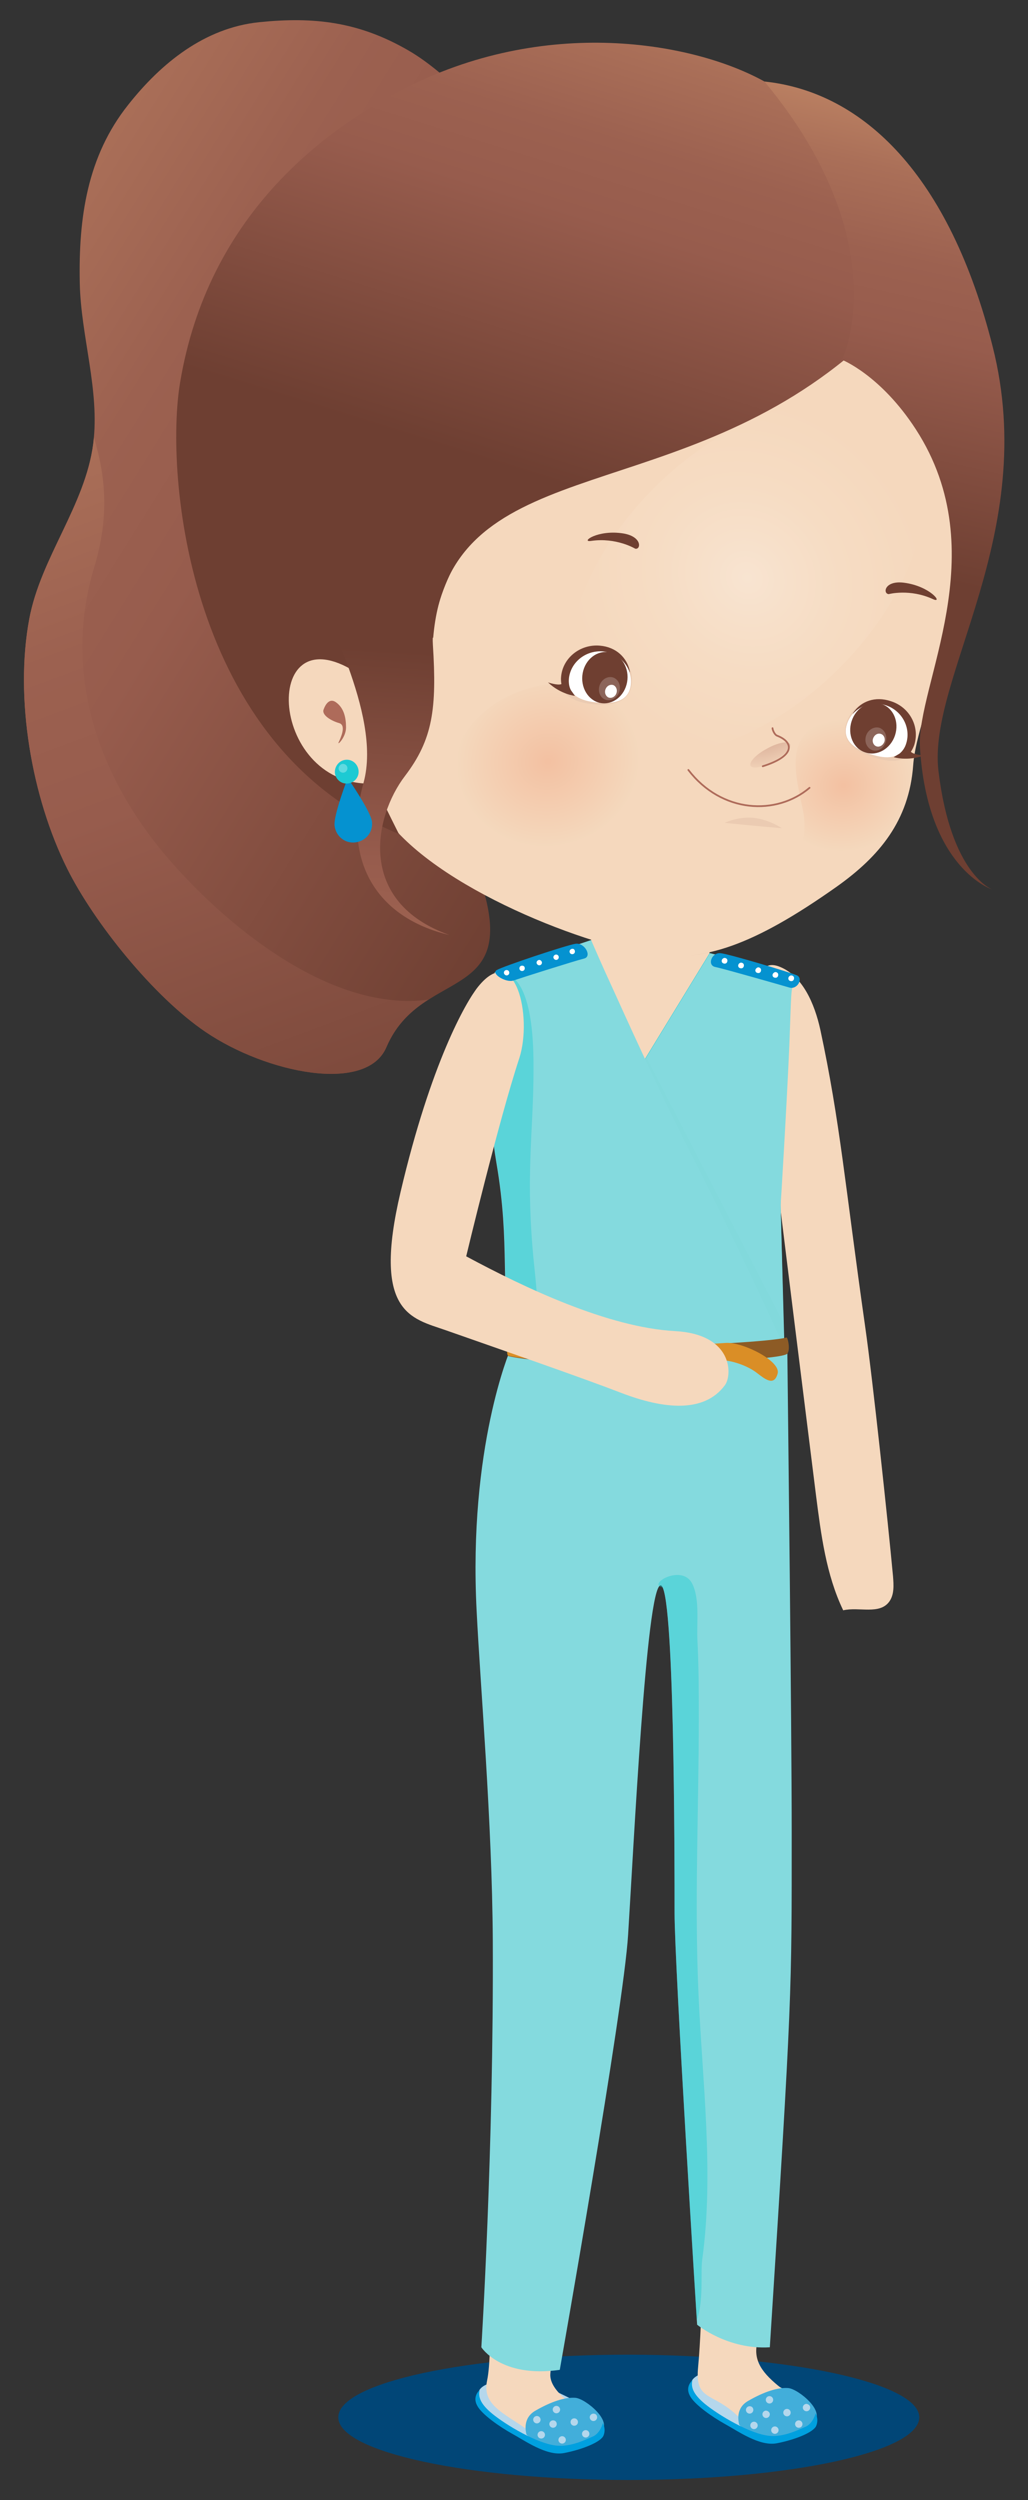 <svg viewBox="0 0 305.4 742.3" xmlns="http://www.w3.org/2000/svg" xmlns:xlink="http://www.w3.org/1999/xlink"><rect x="0" y="0" width="305.4" height="742.3" fill="#333333" stroke="none"/><linearGradient id="a"><stop offset=".295" stop-color="#f5d8bd"/><stop offset="1" stop-color="#f5d8bd"/></linearGradient><radialGradient id="d" cx="-9163.212" cy="907.093" gradientTransform="matrix(-.992 .022 .024 1.091 -8926.342 -212.731)" gradientUnits="userSpaceOnUse" r="101.749" xlink:href="#a"/><radialGradient id="e" cx="7503.248" cy="730.823" gradientTransform="matrix(.993 -.121 .127 1.042 -7295.942 526.296)" gradientUnits="userSpaceOnUse" r="65.638" xlink:href="#a"/><radialGradient id="f" cx="7435.909" cy="188.715" gradientTransform="matrix(1 .018 -.019 1.017 -7237.14 -27.227)" gradientUnits="userSpaceOnUse" r="28.492" xlink:href="#a"/><radialGradient id="g" cx="7430.43" cy="370.276" gradientTransform="matrix(1 .002 -.002 1.04 -7263.273 -47.646)" gradientUnits="userSpaceOnUse" r="56.331" xlink:href="#a"/><linearGradient id="b"><stop offset="0" stop-color="#d49b71"/><stop offset=".109" stop-color="#c18766"/><stop offset=".273" stop-color="#aa6f58"/><stop offset=".426" stop-color="#9c6150"/><stop offset=".555" stop-color="#975c4d"/><stop offset=".981" stop-color="#6e3f32"/></linearGradient><linearGradient id="h" gradientTransform="rotate(-6.832 -3018.045 56590.744)" gradientUnits="userSpaceOnUse" x1="6622.547" x2="6877.974" xlink:href="#b" y1="801.269" y2="1006.298"/><radialGradient id="i" cx="-4251.065" cy="1012.446" gradientTransform="matrix(-.96 .157 .157 .988 -4050.826 -168.137)" gradientUnits="userSpaceOnUse" r="111.966" xlink:href="#a"/><radialGradient id="j" cx="3623.912" cy="3112.311" gradientTransform="matrix(1.025 -1.006 1.101 1.122 -6919.24 325.165)" gradientUnits="userSpaceOnUse" r="35.715"><stop offset="0" stop-color="#f8e4d1"/><stop offset=".236" stop-color="#f7e0ca"/><stop offset=".523" stop-color="#f6dcc3"/><stop offset="1" stop-color="#f5d8bd"/></radialGradient><radialGradient id="k" cx="-3615.285" cy="4788.638" gradientTransform="matrix(-1.26 .699 .433 .781 -6399.269 -996.897)" gradientUnits="userSpaceOnUse" r="13.553"><stop offset=".024" stop-color="#d1a18c"/><stop offset="1" stop-color="#f5d8bd"/></radialGradient><linearGradient id="l" gradientTransform="rotate(-6.832 -3018.045 56590.744)" gradientUnits="userSpaceOnUse" x1="6999.989" x2="6945.805" xlink:href="#b" y1="806.256" y2="961.159"/><linearGradient id="c"><stop offset="0" stop-color="#f2a987"/><stop offset="1" stop-color="#f5d8bd"/></linearGradient><radialGradient id="m" cx="6939.43" cy="1796.616" gradientTransform="matrix(.912 -.2 .184 .843 -6496.556 99.49)" gradientUnits="userSpaceOnUse" r="28.876" xlink:href="#c"/><radialGradient id="n" cx="7029.71" cy="1826.443" gradientTransform="matrix(.912 -.2 .184 .843 -6496.556 99.49)" gradientUnits="userSpaceOnUse" r="22.392" xlink:href="#c"/><linearGradient id="o" gradientTransform="rotate(-1.985 -3757.526 188551.502)" gradientUnits="userSpaceOnUse" x1="6789.571" x2="6728.73" xlink:href="#b" y1="236.171" y2="410.106"/><radialGradient id="p" cx="-5624.977" cy="2123.134" gradientTransform="matrix(-1 .009 .009 1 -5544.817 -1859.947)" gradientUnits="userSpaceOnUse" r="15.916" xlink:href="#a"/><linearGradient id="q" gradientTransform="rotate(-6.832 -3018.045 56590.744)" gradientUnits="userSpaceOnUse" x1="6783.337" x2="6810.424" xlink:href="#b" y1="1108.445" y2="964.766"/><linearGradient id="r" gradientTransform="rotate(-6.832 -3018.045 56590.744)" gradientUnits="userSpaceOnUse" x1="6691.81" x2="6780.608" xlink:href="#b" y1="794.635" y2="1162.112"/><path d="M273.1 717.7c0 10.3-38.6 18.6-86.3 18.6-47.6 0-86.3-8.3-86.3-18.6s38.6-18.6 86.3-18.6c47.7.1 86.3 8.4 86.3 18.6z" fill="#014677"/><path d="M228.8 723.9c-3.3-.5-8-2.2-16.1-7.5-9.4-6.3-9.2-10.2-3.5-11.9 5.8-1.7 10.7-1.5 14.7.5s17.4 7.6 18.5 11.5c1.3 5.1-10.3 7.9-13.6 7.4zM165.6 726.8c-3.3-.5-8-2.2-16.1-7.5-9.4-6.3-9.2-10.2-3.5-11.9 5.8-1.7 10.7-1.5 14.7.5s17.4 7.6 18.5 11.5c1.2 5-10.3 7.9-13.6 7.4z" fill="#b5d7ec"/><path d="M229.9 427.8c2.1 24.8 3.5 120.5 1.6 144.7-1.2 14.7.7 33.9-3 71.6-2 20.8-2.8 41-3.8 53-.5 5.5 3.7 9.2 9.4 13.5 13.2 10.1-6.1 14.8-15.4 6.3-7.2-6.7-12.3-4.1-11.3-14.2 2.6-27.6 1.7-114.9.9-128.7-2.5-43.9-8.9-97.6-8.9-97.6-1.8-10.5-9.7-8.9-12-3.1s-3.5 77.4-5 93c-1.2 12.4-15.9 102.7-18.9 138.4-.5 5.5 8.6 10.7 12.5 13.2 4.1 2.6-6.8 13.4-17.6 4.8-7.2-5.8-15.4-7.9-13.7-15.9 1.9-8.9-.3-32.5 5.6-79.5 3-24.1 7.6-47.4 7.2-67.5-.2-7.8-4.3-55.4-4.3-109.2" fill="url(#d)"/><path d="M156.4 722.8c-.2-.9-1.2-4.9 2.7-7.1 4.7-2.7 8.7-4 11.8-3.8s11.9 7.5 7.2 10.4c-5.8 3.6-10.3 4.8-15.2 3.7-4.9-1.2-6.5-3.2-6.5-3.2z" fill="#42aeda"/><path d="M142.5 709.6s-2.2 1.8-.8 4.5c1.3 2.7 6.9 6.5 10.5 8.5 3.7 2 10.2 6.7 15.4 5.7s10.9-3.2 11.7-5.2-.2-3.7-.2-3.7-.7 3-3 4-6.5 3.1-10.7 2.7c-5.7-.5-15.2-6.2-19.2-9.5-3.5-2.9-4.2-5-3.7-7z" fill="#00a0df"/><path d="M177.4 717.7c0 .6-.5 1.1-1.1 1.1s-1.1-.5-1.1-1.1.5-1.1 1.1-1.1c.7 0 1.1.5 1.1 1.1zM175.1 722.6c0 .6-.5 1.1-1.1 1.1s-1.1-.5-1.1-1.1.5-1.1 1.1-1.1 1.1.5 1.1 1.1zM168.1 724.4c0 .6-.5 1.1-1.1 1.1s-1.1-.5-1.1-1.1.5-1.1 1.1-1.1 1.1.5 1.1 1.1z" fill="#b5d7ec"/><circle cx="160.8" cy="722.9" fill="#b5d7ec" r="1.1"/><path d="M160.6 718.4c0 .6-.5 1.1-1.1 1.1s-1.1-.5-1.1-1.1.5-1.1 1.1-1.1 1.1.5 1.1 1.1zM165.4 719.7c0 .6-.5 1.1-1.1 1.1s-1.1-.5-1.1-1.1.5-1.1 1.1-1.1c.7 0 1.1.5 1.1 1.1zM166.4 715.4c0 .6-.5 1.1-1.1 1.1s-1.1-.5-1.1-1.1.5-1.1 1.1-1.1 1.1.5 1.1 1.1z" fill="#b5d7ec"/><circle cx="170.6" cy="719.1" fill="#b5d7ec" r="1.1"/><path d="M219.6 719.9c-.2-.9-1.2-4.9 2.7-7.1 4.7-2.7 8.7-4 11.8-3.8s11.9 7.5 7.2 10.4c-5.8 3.6-10.3 4.8-15.2 3.7s-6.5-3.2-6.5-3.2z" fill="#42aeda"/><path d="M205.7 706.7s-2.2 1.8-.8 4.5c1.3 2.7 6.9 6.5 10.5 8.5 3.7 2 10.2 6.7 15.4 5.7s10.9-3.2 11.7-5.2-.2-3.7-.2-3.7-.7 3-3 4-6.5 3.1-10.7 2.7c-5.7-.5-15.2-6.2-19.2-9.5-3.5-2.9-4.2-5-3.7-7z" fill="#00a0df"/><path d="M240.7 714.8c0 .6-.5 1.1-1.1 1.1s-1.1-.5-1.1-1.1.5-1.1 1.1-1.1c.6.1 1.1.5 1.1 1.1z" fill="#b5d7ec"/><circle cx="237.3" cy="719.7" fill="#b5d7ec" r="1.1"/><path d="M231.3 721.5c0 .6-.5 1.1-1.1 1.1s-1.1-.5-1.1-1.1.5-1.1 1.1-1.1 1.1.5 1.1 1.1zM225.1 720.1c0 .6-.5 1.1-1.1 1.1s-1.1-.5-1.1-1.1.5-1.1 1.1-1.1 1.1.5 1.1 1.1zM223.8 715.5c0 .6-.5 1.1-1.1 1.1s-1.1-.5-1.1-1.1.5-1.1 1.1-1.1c.7 0 1.1.5 1.1 1.1zM228.7 716.8c0 .6-.5 1.1-1.1 1.1s-1.1-.5-1.1-1.1.5-1.1 1.1-1.1c.6.1 1.1.5 1.1 1.1z" fill="#b5d7ec"/><circle cx="228.6" cy="712.5" fill="#b5d7ec" r="1.1"/><circle cx="233.8" cy="716.3" fill="#b5d7ec" r="1.1"/><path d="M227.8 286.9c1-.6 2.4-.4 3.5 0 7.1 2.6 10.7 11.1 12.4 18.8 5.9 27.5 7.3 45.8 13.3 88 2.3 16 6.8 58.2 8.3 74.3.2 2.6.4 5.4-1.1 7.5-2.9 4-9 1.5-13.7 2.6-5.1-10.6-6.6-22.6-8.1-34.3-4.3-34.4-8.6-68.8-12.8-103.3-2-16.2-4-32.4-3.6-48.7 0-1.9.3-4 1.8-4.9z" fill="url(#e)"/><path d="M222 395.4c0-.1 0-.1 0 0h-.8z" fill="#0f395b" opacity=".1"/><path d="M196.1 470.8l-.2-.3c-.1.2-.1.4 0 .5l.2-.2z" fill="#063b5a" opacity=".2"/><path d="M213.1 264.8c-3.8 9.8-2.5 19.7-1.4 22.3.3 3.4-14.4 48.4-18.7 49.9-6.2 2.1-16.5-30.6-17.4-53.7-.3-3.3.7-10.2 0-13" fill="url(#f)"/><path d="M187.4 393.2c-10.7.6-20.8-1-31-4-3.6-1.1-7.3-3.3-8.2-7.2-.8-3.9-.1-8.4.9-12.3.7-2.8.5-3.1 3.1-2 6 2.7 12.1 5.3 18.4 7.2 9.5 2.9 19 6.3 29 6.8 3.8.2 20.4-5.2 15.2 4-2.2 3.9-7.6 4-11.5 5-5.2 1.4-10.5 2.2-15.9 2.5z" fill="none"/><path d="M210.7 282.7c-.3-3-.3-7 .5-11.3-2-2.4-5.1-4-8.3-5.2l-27.3 4c.4 1.5.4 4.2.5 6.9 2.6 2 13.8 5.6 18.8 6.3 3.6.6 12 .6 15.8-.7z" fill="#ebcbb2"/><path clip-rule="evenodd" d="M151.6 400.7s-12.5 29-10 77.6c1.1 22.4 4.6 62.4 4.8 97.8.3 62.2-3.4 120.8-3.4 120.8s5.8 9.2 23.3 6.7c0 0 19-107.3 20.3-129.2 1.7-26.8 5.4-102.8 9.6-103.7 4.2-.8 4.2 81.3 4.2 97.2s6.7 122.3 6.7 122.3 9.1 7.5 21.6 6.7c6.7-105.1 6.5-105.1 6.5-153.2 0-31.2-1.1-124.5-1.3-142.5-10 1.1-15 1.3-36.3 1.7-22.2.4-46-2.2-46-2.2z" fill="#84dade" fill-rule="evenodd"/><path d="M231.9 357.7c.3-11.8.9-15.6 1.3-24.5.3-6.2-.1-13.6.2-22.5.6-15.3 1.5-17.6 2.5-18.6 2.5-2.5-25.1-9.1-25.1-9.1l-19.5 31.9s7.7 21.4 11.8 28.8c12 22.1 25.9 49.8 29.9 58.6z" fill="#1dcad3"/><path d="M207.6 510.1c0-7.7 0-15.3-.4-23-.3-5 .8-12.4-1.6-17-3.1-5.9-13.6.4-8.7 1.2 3.5 7.3 3.5 81.5 3.5 96.6 0 14.9 5.8 108.7 6.6 121 2.1-5.9 1.1-14 1.6-17.9 3.6-25.8 0-53.4-1.1-79.3-1.2-27.1.1-54.4.1-81.6z" fill="#1dcad3" opacity=".4"/><path d="M231.9 357.7c-.1 2.7 1.9-30.8 2.6-47.4.6-15.3.4-17.2 1.5-18.2 2.5-2.5-25.1-9.1-25.1-9.1l-19.5 31.9s7.7 21.4 11.8 28.8c12 22.1 25.9 49.8 29.9 58.6z" fill="#84dade"/><g clip-rule="evenodd" fill-rule="evenodd"><path d="M191.3 314.9s7.7 21.4 11.8 28.8c12 22.1 25.9 49.8 29.9 58.6l-.4-9.8-40.6-78.6z" fill="#7adbd4" opacity=".2"/><path d="M232.5 400.1c0-.3 0-.6.1-.8-2.1-4.8-13.1-28.9-26.7-55.5-8-15.6-16.9-34.9-23-48.4-3.1-6.8-3.1-6.7-7.3-16.3l-28.7 9.6s3.1 5.8 2.9 9.6c-.8 16.2-3.4 23.6-3.4 23.6s-1.6 7.6 1.1 23.5c4.2 24.6.9 36.5 4.6 55.4z" fill="#84dade"/><path d="M159.3 394.6c1-7.8-.5-16.4-1.1-24.2-1.9-23 .3-35.3.3-52.9 0-6.6.1-29.8-10.9-28.7l-.2.8c.8 1.7 2.7 5.9 2.5 8.9-.8 16.2-3.4 23.6-3.4 23.6s-1.6 7.6 1.1 23.5c4.2 24.6.9 36.5 4.6 55.4h4.3c1.7-1.7 2.4-3.7 2.8-6.4z" fill="#1dcad3" opacity=".4"/><path d="M214.1 283c-2.7-.3-4.1 3.6-1.6 4.1s19.6 5.4 22 6.1c2.3.7 4.2-2.6 2.3-3.6-2-.9-20-6.3-22.7-6.6z" fill="#0592d0"/><path d="M214.4 285.3c0 .5.4.8.9.8s.8-.4.8-.9-.4-.8-.9-.8c-.5.1-.8.5-.8.9zM219.3 286.7c0 .5.4.8.9.8s.8-.4.8-.9-.4-.8-.9-.8c-.5.1-.8.5-.8.9zM224.4 288.1c0 .5.4.8.9.8s.8-.4.8-.9-.4-.8-.9-.8c-.4.1-.8.5-.8.9zM229.5 289.5c0 .5.4.8.9.8s.8-.4.8-.9-.4-.8-.9-.8c-.4.1-.8.5-.8.9zM234.2 290.5c0 .5.4.8.9.8s.8-.4.8-.9-.4-.8-.9-.8c-.5.1-.8.5-.8.9z" fill="#fff"/><path d="M151.6 397.9c.8.2 19.6 2.8 48 1.7s33.5-2.3 34-2.5 1.4 4.4 0 5-6.6 1.7-35.1 2.5c-33.6 1-46.8-1.7-47.5-2-.7-.2-.1-4.9.6-4.7z" fill="#8d5b25"/><path d="M215.8 398.7c-4.3.3-9.6.6-16.2.8-28.4 1.1-47.2-1.5-48-1.7s-1.3 4.5-.6 4.7c.8.2 13.9 2.9 47.5 2 6.7-.2 12.2-.4 16.6-.6 2.9.2 7.1 1.7 9.6 3.6s5.2 4.2 6.3.4c1.2-3.7-10.1-9.4-15.2-9.2z" fill="#da8e26"/></g><path d="M142 293c-3.6 4.5-14 22.6-23 60.9-8.5 36 3.3 37.5 13.3 41 17.1 6 40.2 14 52.4 18.7 12.3 4.7 24.5 6.1 30.7-2.4 2.2-3.1 2.3-15.1-14.9-16-19.9-1.1-44.7-12.9-62-22.2 0 0 9.6-40.1 15.8-58.9 3.9-12.2-1.1-35-12.3-21.1z" fill="url(#g)"/><path clip-rule="evenodd" d="M171 280.2c2.7-.4 5 3.8 2.5 4.4s-18.6 5.7-20.9 6.5-6.9-2.1-5-3.1c1.8-1.1 20.7-7.4 23.4-7.8z" fill="#0592d0" fill-rule="evenodd"/><path clip-rule="evenodd" d="M170.8 282.5c0 .5-.4.8-.8.8-.5 0-.8-.4-.8-.8s.4-.8.8-.8c.4-.1.8.3.8.8zM166 284.2c0 .5-.4.8-.8.8s-.8-.4-.8-.8.4-.8.8-.8.8.3.8.8zM161 285.8c0 .5-.4.8-.8.8s-.8-.4-.8-.8.4-.8.8-.8.8.4.8.8zM155.9 287.5c0 .5-.4.8-.8.8-.5 0-.8-.4-.8-.8 0-.5.4-.8.8-.8.5 0 .8.3.8.8zM151.3 288.8c0 .5-.4.8-.8.8s-.8-.4-.8-.8c0-.5.4-.8.8-.8s.8.3.8.8z" fill="#fff" fill-rule="evenodd"/><path d="M159.3 36.8c-16.9-.2-23.7-13.6-38.1-21.9-14.6-8.4-27.8-10-44.3-8.3-16.1 1.7-29 12.1-38.8 24.5C25.9 46.4 23.3 64.7 23.7 84c.3 15.8 6 31.9 4 47.7-2.4 18.4-15.6 33.8-19 52-4.4 23.5.7 53 11.3 74.2 8 16.1 25.7 38.1 41.1 48.5 18 12.2 47.8 18.4 53.7 4.5 9.9-23.1 38-13.6 29.1-45.7" fill="url(#h)"/><path d="M213.4 45.9c44.5 12.4 64.1 56.4 68.4 84.6 7.8 52.4-9.3 80-10.5 96.6s-10.1 27.2-22.8 36.2c-24.9 17.6-39.6 22.3-55 20.1-21.2-3.1-68.1-21.5-80.9-43.6-11.2-19.3-15.1-27.7-20.4-48.8-6-24-12.7-58.8 8-102.4 17.7-37.1 72.1-54.1 113.2-42.7z" fill="url(#i)"/><path d="M267.2 127.1c14.8 15.1 6.6 47.3-18.5 71.9-25 24.6-57.4 32.2-72.2 17.1s-6.6-47.3 18.5-71.9c25-24.6 57.4-32.2 72.2-17.1z" fill="url(#j)"/><path d="M223 227.4c.6 1 3.7.4 6.9-1.4s5.4-4.1 4.8-5.1-3.7-.4-6.9 1.4c-3.2 1.7-5.4 4-4.8 5.1z" fill="url(#k)"/><path d="M226.6 227.5c9.6-3 9.4-7.1 4.2-9.1-.7-.3-1.3-1.7-1.3-2.2" fill="none" stroke="#ae6b5a" stroke-width=".522" stroke-linecap="round" stroke-linejoin="round" stroke-miterlimit="10"/><path d="M188.7 162.9s-5.6-3.4-13.1-2.3c-3.3.5 1.9-3.5 9.7-2.2 5.6 1 5.1 4.9 3.4 4.5zM264 176.4s6.3-1.7 13.2 1.5c3.1 1.4-.8-3.9-8.7-4.9-5.7-.7-6.3 3.2-4.5 3.4z" fill="#6f3f31"/><path d="M227.1 24.2c29.5 3.1 55 28 67.8 78.7 14.1 55.7-19.4 98.3-16.1 126 3.7 30.8 16 35.2 16 35.2s-19.3-6.1-21.5-42.2c-1.1-18.4 22.6-57.6-1.2-94.4-10.5-16.2-22-20.7-22-20.7z" fill="url(#l)"/><path d="M195 221.4c2.9 13.4-8.2 27.2-24.8 30.8s-32.5-4.3-35.4-17.7 8.2-27.2 24.8-30.8c16.6-3.5 32.4 4.4 35.4 17.7z" fill="url(#m)" opacity=".5"/><path d="M270.6 222.5c2.9 13.4-7.6 33.6-24.2 37.2s-5-5.9-7.9-19.3-5.5-24 11.1-27.7c16.5-3.6 18-3.6 21 9.8z" fill="url(#n)" opacity=".5"/><path d="M171.2 198.7c-.6 4.1 2 7.8 5.7 8.4 3.7.5 7.3-2.3 7.8-6.4.6-4.1-2-7.8-5.7-8.4-3.7-.5-7.2 2.4-7.8 6.4z" fill="#6f3f31" opacity=".3"/><path d="M170.8 199.8c-.6 4.1 2 7.8 5.7 8.4 3.7.5 7.3-2.3 7.8-6.4.6-4.1-2-7.8-5.7-8.4s-7.2 2.3-7.8 6.4z" fill="#6f3f31"/><path d="M177.5 198.2c0 1.2.9 2.1 2 2.1s2-.9 2.1-2.1c0-1.2-.9-2.1-2-2.1-1.2 0-2.1 1-2.1 2.1z" fill="#fff" opacity=".5"/><path d="M177.2 208.1c-5.1-.5-9-2.2-8.5-7.2.5-4.9 5-8.5 10.1-8.1 5.1.5 8.9 4.9 8.4 9.8-.5 5-4.9 6-10 5.5z" fill="#dfbda5"/><path d="M187.7 202.8c-.5 5.6-5.5 6.7-11.3 6.2s-10.3-2.5-9.7-8.2c.5-5.6 5.7-9.7 11.5-9.2 5.7.6 10 5.6 9.5 11.2z" fill="#ebcbb2"/><path d="M187.4 203.2c-.5 4.9-4.8 5.9-9.9 5.4s-9-2.2-8.5-7.2c.5-4.9 5-8.5 10.1-8.1 5 .6 8.8 5 8.3 9.9z" fill="#fff"/><path d="M178.1 191.7c-5.8-.5-11 3.6-11.5 9.2s3.9 7.6 9.7 8.2c5.8.5 10.8-.6 11.3-6.2.6-5.7-3.7-10.7-9.5-11.2zm-.6 17c-5.1-.5-9-2.2-8.5-7.2.5-4.9 5-8.5 10.1-8.1 5.1.5 8.9 4.9 8.4 9.8-.6 5-4.9 5.9-10 5.5z" fill="#ebcbb2"/><path d="M186.4 201.8c-.4 4.2-3.7 7.3-7.4 7s-6.4-4-6-8.2 3.7-7.3 7.4-7 6.4 4.1 6 8.2z" fill="#6f3f31"/><path d="M183.9 205.6c-.7 1.8-2.6 2.7-4.1 2.1-1.6-.6-2.3-2.6-1.6-4.4s2.6-2.7 4.1-2.1c1.6.7 2.3 2.6 1.6 4.4z" fill="#fff" opacity=".2"/><path d="M183.1 205.9c-.4 1-1.4 1.5-2.3 1.2-.9-.4-1.3-1.5-.9-2.5s1.4-1.5 2.3-1.2c.9.4 1.3 1.5.9 2.5z" fill="#fff"/><path d="M187.1 199.3c-.8-4-4-7.2-8.9-7.6-5.8-.5-11 3.6-11.5 9.2-.1.8 0 1.6.1 2.2-1.1.5-4-.5-4-.5 3.8 3.6 8 4 8 4l-1.2-1.7c-.5-.9-.7-2.1-.6-3.4.5-4.9 5-8.5 10.1-8.1 3.8.4 6.9 2.9 8 6.3z" fill="#6f3f31"/><path d="M268.2 217.3c-1.1 4-4.9 6.4-8.6 5.4s-5.7-5-4.7-9c1.1-4 4.9-6.4 8.6-5.4 3.7 1.1 5.8 5.1 4.7 9z" fill="#6f3f31" opacity=".3"/><path d="M268.2 218.4c-1.1 4-4.9 6.4-8.6 5.4s-5.7-5-4.7-9c1.1-4 4.9-6.4 8.6-5.4 3.7 1.1 5.8 5.1 4.7 9z" fill="#6f3f31"/><path d="M262.7 214.4c-.4 1.1-1.6 1.6-2.7 1.2-1-.4-1.5-1.7-1.1-2.7.4-1.1 1.6-1.6 2.7-1.2 1 .4 1.5 1.6 1.1 2.7z" fill="#fff" opacity=".5"/><path d="M252 214.6c1.5-4.7 6.7-7.2 11.6-5.6s7.6 6.7 6 11.4c-1.5 4.7-5.8 4.8-10.7 3.2-4.8-1.6-8.5-4.3-6.9-9z" fill="#dfbda5"/><path d="M251.5 214.6c-1.8 5.4 2.4 8.4 7.9 10.2 5.6 1.8 10.4 1.8 12.2-3.6s-1.3-11.2-6.9-13c-5.6-1.9-11.5 1-13.2 6.4z" fill="#ebcbb2"/><path d="M251.6 215c-1.5 4.7 2.1 7.3 7 8.9s9.1 1.5 10.7-3.2c1.5-4.7-1.2-9.8-6-11.4-5-1.5-10.2 1-11.7 5.7z" fill="#fff"/><path d="M251.5 214.6c-1.8 5.4 2.4 8.4 7.9 10.2 5.6 1.8 10.4 1.8 12.2-3.6s-1.3-11.2-6.9-13c-5.6-1.9-11.5 1-13.2 6.4zm.1.4c1.5-4.7 6.7-7.2 11.6-5.6s7.6 6.7 6 11.4c-1.5 4.7-5.8 4.8-10.7 3.2-4.8-1.6-8.5-4.3-6.9-9z" fill="#ebcbb2"/><path d="M253 214.1c-1.3 4 .5 8.2 4.1 9.3 3.5 1.2 7.5-1.1 8.8-5.1s-.5-8.2-4.1-9.3c-3.6-1.2-7.5 1.1-8.8 5.1z" fill="#6f3f31"/><path d="M257.3 218.4c-.6 1.8.2 3.7 1.8 4.3s3.4-.4 4-2.3c.6-1.8-.2-3.7-1.8-4.3-1.5-.5-3.4.5-4 2.3z" fill="#fff" opacity=".2"/><path d="M259.4 219.2c-.4 1 .1 2.1 1 2.4s1.9-.3 2.3-1.3-.1-2.1-1-2.4-1.9.2-2.3 1.3z" fill="#fff"/><path d="M253.5 211.6c2.3-3.4 6.5-5 11.2-3.4 5.6 1.8 8.6 7.6 6.9 13-.3.8-.6 1.4-1 2 .8.9 3.9 1.1 3.9 1.1-5 1.8-9 .5-9 .5l1.8-1.1c.8-.7 1.5-1.6 1.9-2.9 1.5-4.7-1.2-9.8-6-11.4-3.7-1.2-7.5-.1-9.9 2.6z" fill="#6f3f31"/><path d="M215.3 244.3s3.8-1.9 8.5-1.5c4.7.5 8.5 3.1 8.5 3.1s-10.6-.9-17-1.6z" fill="#ebcbb2"/><path d="M240.5 233.9c-9.8 8.3-26.1 7.6-36-5.3" fill="none" stroke="#ae6b5a" stroke-width=".522" stroke-linecap="round" stroke-linejoin="round" stroke-miterlimit="10"/><path d="M250.1 106.8c.6-.6 16.2-35.4-23-82.6-20.9-11.6-65.2-19.8-108.1 2.7-22.5 11.8-57.2 36.8-65.5 86.7-4.6 27.4 2.3 108.3 65 134-3.7-7.4-25.9-51.3-18-49.7 8.6 1.8 8.4 1.4 28.2-8.6 4.6-54.9 67.9-38 122.7-82.9z" fill="url(#o)"/><path d="M111.6 232.6c-31.8 2.1-34.7-51.2-6-33.1z" fill="url(#p)"/><path d="M96.2 210.5s1.2-3.7 3.6-2 3 4.6 3 7.5-2.7 5.5-2.2 4.4 2.4-5 .2-5.7c-2.2-.6-5.5-2.4-4.6-4.2z" fill="#ae6b5a"/><path d="M150.3 152c-12.8 4.6-22.5 27.9-21.7 39.4 1.2 19 0 28.1-8.3 39-9.3 12.2-14.3 37.4 13.2 47.2-21.7-5.1-31.9-22.1-25.5-45.2 2.9-10.5-.7-23.7-4.5-34.3-4.6-12.9-11.3-19-5.8-34.2" fill="url(#q)"/><path d="M110.5 243.9c.4 3.1-1.8 5.8-4.9 6.2s-5.8-1.8-6.2-4.9 3.9-14.2 3.9-14.2 6.8 9.8 7.2 12.9z" fill="#0592d0"/><path d="M99.5 229.6c.3 1.9 2 3.3 4 3 1.9-.3 3.3-2 3-4-.3-1.9-2-3.3-4-3-1.9.3-3.2 2.1-3 4z" fill="#1dcad3"/><path d="M100.6 228.3c.1.7.8 1.2 1.5 1.1s1.2-.8 1.1-1.5-.8-1.2-1.5-1.1c-.6.1-1.2.8-1.1 1.5z" fill="#fff" opacity=".3"/><path d="M51.2 256.3c-21.7-24.5-32.9-55.8-23.2-87.9 4.6-15.2 3.3-27.3-.1-38.5-.1.6-.1 1.2-.2 1.9-2.4 18.4-15.6 33.8-19 52-4.4 23.5.7 53 11.3 74.2 8 16 25.7 38 41.1 48.4 18 12.2 47.8 18.4 53.7 4.5 3-7 7.6-11 12.4-14.1-28.2 3.7-58.5-20.7-76-40.5z" fill="url(#r)"/></svg>